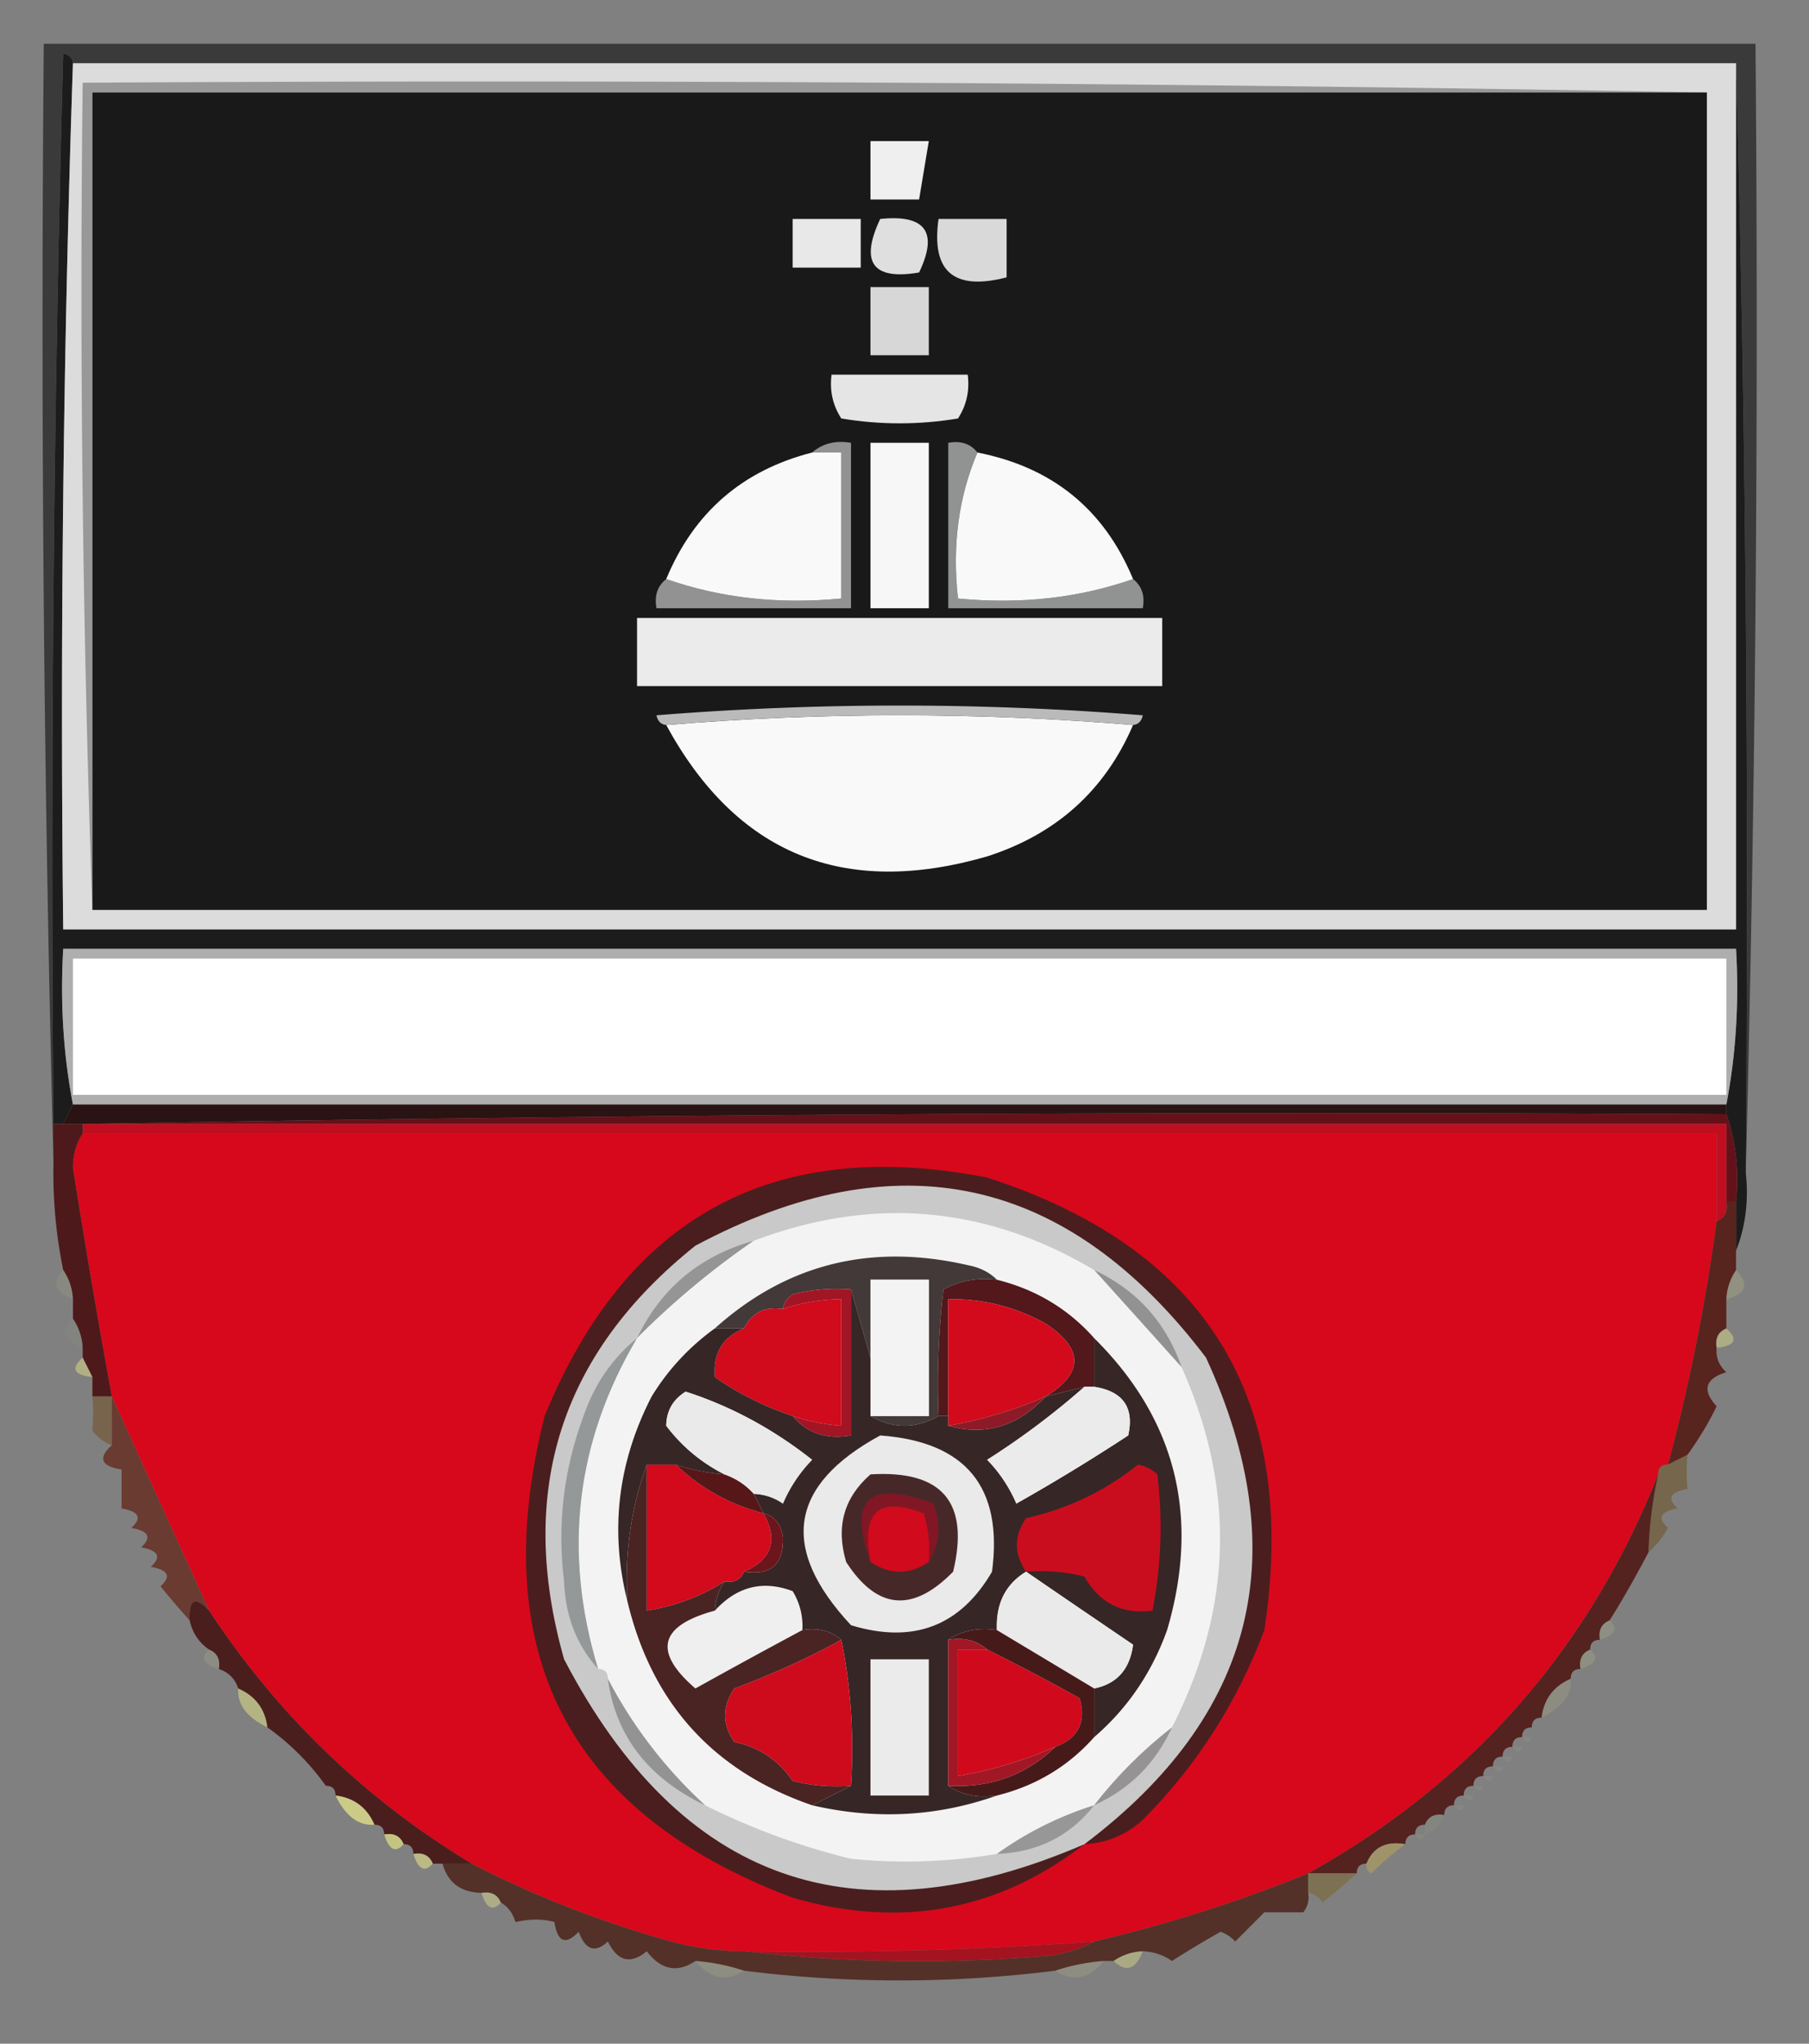 <svg xmlns="http://www.w3.org/2000/svg" width="186" height="210" style="shape-rendering:geometricPrecision;text-rendering:geometricPrecision;image-rendering:optimizeQuality;fill-rule:evenodd;clip-rule:evenodd"><rect width="100%" height="100%" fill="#808080" stroke="none"/><path style="opacity:1" fill="#3a3a3b" d="M179.5 120.5c.333-38.74-.001-76.74-1-114H7.5c-.06-.543-.393-.876-1-1-1 36.66-1.333 73.327-1 110v4a3306.839 3306.839 0 0 1-1-115h176c.332 38.837-.001 77.504-1 116z"/><path style="opacity:1" fill="#1d1c1d" d="M7.5 6.5a1980.85 1980.85 0 0 0-1 89h172v-89c.999 37.26 1.333 75.26 1 114 .306 2.885-.027 5.552-1 8v-5c.31-3.213-.023-6.213-1-9v-1c.988-5.14 1.321-10.474 1-16H6.5c-.321 5.526.012 10.86 1 16l-1 2h-1c-.333-36.673 0-73.34 1-110 .607.124.94.457 1 1z"/><path style="opacity:1" fill="#dcdcdc" d="M7.5 6.5h171v89H6.5a1980.85 1980.85 0 0 1 1-89z"/><path style="opacity:1" fill="#989898" d="M175.5 9.5H9.5v84a1806.842 1806.842 0 0 1-1-85c55.836-.332 111.502.001 167 1z"/><path style="opacity:1" fill="#191919" d="M175.5 9.5v84H9.5v-84h166z"/><path style="opacity:1" fill="#f9f9f9" d="M116.5 74.5c-2.889 6.716-7.889 11.216-15 13.5-14.77 4.272-25.77-.228-33-13.5 16-1.333 32-1.333 48 0z"/><path style="opacity:1" fill="#bbbabb" d="M116.5 74.5c-16-1.333-32-1.333-48 0-.543-.06-.876-.393-1-1a313.008 313.008 0 0 1 50 0c-.124.607-.457.94-1 1z"/><path style="opacity:1" fill="#ebebec" d="M65.5 63.5h54v7h-54v-7z"/><path style="opacity:1" fill="#919292" d="M100.5 46.5c-1.942 4.556-2.608 9.556-2 15 6.426.62 12.426-.047 18-2 .904.709 1.237 1.709 1 3h-20v-17c1.291-.237 2.291.096 3 1z"/><path style="opacity:1" fill="#929292" d="M83.5 46.5c1.068-.934 2.401-1.268 4-1v17h-20c-.237-1.291.096-2.291 1-3 5.574 1.953 11.574 2.62 18 2v-15h-3z"/><path style="opacity:1" fill="#f9f9f9" d="M100.5 46.5c7.698 1.505 13.031 5.838 16 13-5.574 1.953-11.574 2.62-18 2-.608-5.444.058-10.444 2-15z"/><path style="opacity:1" fill="#f7f7f7" d="M89.5 45.5h6v17h-6v-17z"/><path style="opacity:1" fill="#f9f9f9" d="M83.5 46.5h3v15c-6.426.62-12.426-.047-18-2 2.837-6.838 7.837-11.171 15-13z"/><path style="opacity:1" fill="#e5e5e5" d="M85.5 38.5h14c.213 1.644-.12 3.144-1 4.5-4 .667-8 .667-12 0-.88-1.356-1.213-2.856-1-4.5z"/><path style="opacity:1" fill="#d7d7d7" d="M89.5 29.5h6v7h-6v-7z"/><path style="opacity:1" fill="#d9d9d9" d="M96.5 22.5h7v6c-5.431 1.406-7.765-.594-7-6z"/><path style="opacity:1" fill="#dedfde" d="M90.5 22.5c4.659-.485 5.992 1.348 4 5.5-4.772.81-6.105-1.023-4-5.5z"/><path style="opacity:1" fill="#e8e8e8" d="M81.5 22.5h7v5h-7v-5z"/><path style="opacity:1" fill="#efefef" d="M89.5 14.5h6l-1 6h-5v-6z"/><path style="opacity:1" fill="#aeaeae" d="M177.5 113.5H7.5c-.988-5.14-1.321-10.474-1-16h172c.321 5.526-.012 10.86-1 16z"/><path style="opacity:1" fill="#fefffe" d="M7.5 98.5h170v14H7.5v-14z"/><path style="opacity:1" fill="#291313" d="M7.5 113.5h170v1a7142.652 7142.652 0 0 0-169 1h-2l1-2z"/><path style="opacity:1" fill="#65111a" d="M8.5 115.5a7142.652 7142.652 0 0 1 169-1c.977 2.787 1.31 5.787 1 9h-1v-8H8.5z"/><path style="opacity:1" fill="#be0e20" d="M8.5 116.5v-1h169v8c.172.992-.162 1.658-1 2v-9H8.5z"/><path style="opacity:1" fill="#d7081b" d="M8.5 116.5h168v9a197.842 197.842 0 0 1-5 25c-.667 0-1 .333-1 1-7.135 17.936-19.135 31.603-36 41a148.34 148.34 0 0 1-22 7 405.818 405.818 0 0 1-36 1 29.2 29.2 0 0 1-7.5-1c-7.228-2.014-14.061-4.68-20.5-8-10.949-6.615-19.948-15.281-27-26-3.377-7.412-6.71-14.745-10-22a927.21 927.21 0 0 1-4-23.5c.014-1.385.348-2.551 1-3.5z"/><path style="opacity:1" fill="#4a1e1e" d="M111.5 189.5c-8.903 6.869-18.903 8.702-30 5.5-23.11-8.714-31.61-25.214-25.5-49.5 8.427-20.593 23.594-28.759 45.5-24.5 22.588 7.293 32.088 22.793 28.5 46.5-2.796 7.437-6.963 13.937-12.5 19.5-1.717 1.559-3.717 2.392-6 2.5z"/><path style="opacity:.141" fill="#c5c18b" d="M6.5 130.5c.61.891.943 1.891 1 3-1.882-.721-2.215-1.721-1-3z"/><path style="opacity:1" fill="#4e191a" d="M5.5 115.5h3v1c-.652.949-.986 2.115-1 3.5a927.21 927.21 0 0 0 4 23.5h-2v-2l-1-2v-1a5.728 5.728 0 0 0-1-3v-2a5.728 5.728 0 0 0-1-3 49.394 49.394 0 0 1-1-11v-4z"/><path style="opacity:.322" fill="#b6b485" d="M178.5 130.5c1.385 1.447 1.052 2.447-1 3a5.727 5.727 0 0 1 1-3z"/><path style="opacity:.039" fill="#d0cf8c" d="M7.5 135.5c.61.891.943 1.891 1 3-1.882-.721-2.215-1.721-1-3z"/><path style="opacity:.463" fill="#dfde8a" d="M177.5 136.5c1.257 1.123.924 1.789-1 2-.172-.992.162-1.658 1-2z"/><path style="opacity:.463" fill="#e9e889" d="m8.5 139.5 1 2c-1.924-.211-2.257-.877-1-2z"/><path style="opacity:1" fill="#c9c9c9" d="M111.5 189.5c-23.707 10.23-41.54 3.897-53.5-19-4.894-17.238-.394-31.404 13.5-42.5 20.783-11.071 38.283-7.238 52.5 11.5 9.239 20.101 5.073 36.767-12.5 50z"/><path style="opacity:1" fill="#929293" d="M112.5 130.5c4.395 2.062 7.395 5.396 9 10a6708.16 6708.16 0 0 0-9-10z"/><path style="opacity:1" fill="#959596" d="M77.5 127.5a84.316 84.316 0 0 0-12 10c2.464-5.127 6.464-8.46 12-10z"/><path style="opacity:1" fill="#f3f3f3" d="M112.5 130.5a6708.16 6708.16 0 0 1 9 10c5.569 12.478 5.235 24.811-1 37-3 2.333-5.667 5-8 8-3.651 1.159-6.985 2.826-10 5a56.68 56.68 0 0 1-15 .5 71.352 71.352 0 0 1-15-5.5 47.31 47.31 0 0 1-10-13c0-.667-.333-1-1-1-3.648-11.998-2.315-23.332 4-34a84.316 84.316 0 0 1 12-10c12.183-4.615 23.85-3.615 35 3z"/><path style="opacity:1" fill="#423938" d="M102.5 131.5c-1.967-.239-3.8.094-5.5 1a84.94 84.94 0 0 0-.5 13c-2.333 1.333-4.667 1.333-7 0h6v-14h-6v8l-2-7a18.452 18.452 0 0 0-6 .5c-.556.383-.89.883-1 1.5-1.88-.271-3.213.396-4 2h-3c7.371-6.619 16.038-8.786 26-6.5 1.237.232 2.237.732 3 1.5z"/><path style="opacity:1" fill="#52181b" d="M102.5 131.5c4.005.998 7.339 2.998 10 6v5h-1l-4 1c3.941-2.393 3.941-4.893 0-7.5-3.118-1.727-6.451-2.561-10-2.5v12h-1a84.94 84.94 0 0 1 .5-13c1.7-.906 3.533-1.239 5.5-1z"/><path style="opacity:1" fill="#d20a1c" d="M107.5 143.5a43.278 43.278 0 0 1-10 3v-13c3.549-.061 6.882.773 10 2.5 3.941 2.607 3.941 5.107 0 7.5z"/><path style="opacity:1" fill="#d10a1c" d="M81.5 145.5c-2.944-.984-5.61-2.317-8-4-.19-2.459.81-4.126 3-5 .787-1.604 2.12-2.271 4-2a19.222 19.222 0 0 1 6-1v13a20.691 20.691 0 0 1-5-1z"/><path style="opacity:1" fill="#f4f3f3" d="M89.5 145.5v-14h6v14h-6z"/><path style="opacity:1" fill="#a21524" d="M87.5 132.5v15c-2.51.446-4.51-.22-6-2 1.617.538 3.284.871 5 1v-13c-2.065.017-4.065.35-6 1 .11-.617.444-1.117 1-1.5a18.452 18.452 0 0 1 6-.5z"/><path style="opacity:1" fill="#58241e" d="M177.5 123.5h1v7a5.727 5.727 0 0 0-1 3v3c-.838.342-1.172 1.008-1 2-.086.996.248 1.829 1 2.5-2.189.677-2.522 1.844-1 3.5-.738 1.565-1.738 3.232-3 5l-2 1a197.842 197.842 0 0 0 5-25c.838-.342 1.172-1.008 1-2z"/><path style="opacity:1" fill="#78634d" d="M9.5 143.5h2v5c-.79-.283-1.456-.783-2-1.5.098-1.285.098-2.451 0-3.5z"/><path style="opacity:1" fill="#d3091c" d="M66.5 150.5h3c2.508 2.424 5.508 4.09 9 5 1.53 2.742.864 4.742-2 6-.342.838-1.008 1.172-2 1-2.428 1.543-5.094 2.543-8 3v-15z"/><path style="opacity:1" fill="#75664c" d="M173.5 149.5c-.098 1.049-.098 2.215 0 3.5-1.801.317-2.134.984-1 2-1.801.317-2.134.984-1 2-.566.995-1.233 1.828-2 2.5a41.541 41.541 0 0 1 1-8c0-.667.333-1 1-1l2-1z"/><path style="opacity:1" fill="#693b31" d="M11.5 143.5c3.29 7.255 6.623 14.588 10 22-1.424-1.531-2.091-1.198-2 1a90.11 90.11 0 0 1-3-3.5c1.134-1.016.8-1.683-1-2 1.134-1.016.8-1.683-1-2 1.134-1.016.8-1.683-1-2 1.134-1.016.8-1.683-1-2v-4c-2.12-.342-2.453-1.175-1-2.5v-5z"/><path style="opacity:1" fill="#959898" d="M65.5 137.5c-6.315 10.668-7.648 22.002-4 34-2.213-2.458-3.38-5.458-3.5-9-.724-5.813-.058-11.48 2-17 1.116-3.256 2.95-5.922 5.5-8z"/><path style="opacity:1" fill="#efefef" d="M82.5 167.5a774.527 774.527 0 0 0-11 6c-4.388-3.784-3.721-6.45 2-8 2.28-2.487 4.947-3.153 8-2a6.846 6.846 0 0 1 1 4z"/><path style="opacity:1" fill="#54221f" d="M170.5 151.5a41.541 41.541 0 0 0-1 8c-1.473 2.785-2.806 5.118-4 7-.838.342-1.172 1.008-1 2-.667 0-1 .333-1 1-.838.342-1.172 1.008-1 2-.667 0-1 .333-1 1-1.762.762-2.762 2.096-3 4-.667 0-1 .333-1 1-.667 0-1 .333-1 1-.667 0-1 .333-1 1-.667 0-1 .333-1 1-.667 0-1 .333-1 1-.667 0-1 .333-1 1-.667 0-1 .333-1 1-.667 0-1 .333-1 1-.667 0-1 .333-1 1-.667 0-1 .333-1 1-.992-.172-1.658.162-2 1-.667 0-1 .333-1 1-.667 0-1 .333-1 1-1.983-.343-3.317.324-4 2-.667 0-1 .333-1 1h-5c16.865-9.397 28.865-23.064 36-41z"/><path style="opacity:.141" fill="#e5e591" d="M165.5 166.5c.939.827.605 1.494-1 2-.172-.992.162-1.658 1-2z"/><path style="opacity:1" fill="#372626" d="m87.5 132.5 2 7v6c2.333 1.333 4.667 1.333 7 0h1v1c3.811 1.067 7.145.067 10-3l4-1a79.853 79.853 0 0 1-10 7.5 14.748 14.748 0 0 1 3 4.5 200.62 200.62 0 0 0 11.5-7c.64-2.868-.527-4.535-3.5-5v-5c8.422 8.355 10.922 18.355 7.5 30-1.582 4.394-4.082 8.061-7.5 11v-5c2.344-.479 3.678-1.979 4-4.5a2849.983 2849.983 0 0 1-11-7.5c-2.114 1.284-3.114 3.284-3 6-1.915-.284-3.581.049-5 1v15c1.419.951 3.085 1.284 5 1-6.147 2.176-12.48 2.509-19 1l4-2c.32-5.195-.013-10.195-1-15-1.068-.934-2.401-1.268-4-1a6.846 6.846 0 0 0-1-4c-3.053-1.153-5.72-.487-8 2a5.728 5.728 0 0 1 1-3c.992.172 1.658-.162 2-1 2.743.423 4.076-.744 4-3.5-.184-1.376-.85-2.209-2-2.5l-1-2a5.575 5.575 0 0 1 3 1 14.759 14.759 0 0 1 3-4.5c-4.036-3.18-8.37-5.513-13-7-1.305.804-1.971 1.971-2 3.5a16.985 16.985 0 0 0 6 5 20.691 20.691 0 0 1-5-1h-3c-1.604 4.4-2.27 9.066-2 14-1.813-7.239-.98-14.239 2.5-21a24.09 24.09 0 0 1 6.5-7h3c-2.19.874-3.19 2.541-3 5 2.39 1.683 5.056 3.016 8 4 1.49 1.78 3.49 2.446 6 2v-15z"/><path style="opacity:1" fill="#eaeaea" d="M105.5 161.5c3.631 2.488 7.297 4.988 11 7.5-.322 2.521-1.656 4.021-4 4.5l-10-6c-.114-2.716.886-4.716 3-6z"/><path style="opacity:1" fill="#6d151c" d="M78.5 155.5c1.15.291 1.816 1.124 2 2.5.076 2.756-1.257 3.923-4 3.5 2.864-1.258 3.53-3.258 2-6z"/><path style="opacity:1" fill="#ca0d1e" d="M105.5 161.5c-1.252-1.839-1.252-3.672 0-5.5 4.28-.958 8.113-2.791 11.5-5.5a3.943 3.943 0 0 1 2 1c.564 4.694.397 9.36-.5 14-3.099.408-5.433-.759-7-3.5a18.453 18.453 0 0 0-6-.5z"/><path style="opacity:1" fill="#571719" d="M69.5 150.5c1.617.538 3.284.871 5 1 1.21.432 2.21 1.099 3 2l1 2c-3.492-.91-6.492-2.576-9-5z"/><path style="opacity:1" fill="#eaeaea" d="M90.5 147.5c8.814.643 12.647 5.309 11.5 14-3.277 5.609-8.11 7.442-14.5 5.5-7.376-7.904-6.376-14.404 3-19.5z"/><path style="opacity:1" fill="#472828" d="M89.5 151.5c7.38-.457 10.213 2.876 8.5 10-4.163 4.247-7.83 3.914-11-1-1.073-3.6-.24-6.6 2.5-9z"/><path style="opacity:1" fill="#d10a1d" d="M95.5 160.5c-2 1.333-4 1.333-6 0-1.008-5.167.825-6.834 5.5-5 .493 1.634.66 3.301.5 5z"/><path style="opacity:1" fill="#811724" d="M95.5 160.5a12.935 12.935 0 0 0-.5-5c-4.675-1.834-6.508-.167-5.5 5-2.343-6.487-.177-8.487 6.5-6 .79 2.212.623 4.212-.5 6z"/><path style="opacity:1" fill="#8d1a26" d="M107.5 143.5c-2.855 3.067-6.189 4.067-10 3a43.278 43.278 0 0 0 10-3z"/><path style="opacity:1" fill="#ebebeb" d="M111.5 142.5h1c2.973.465 4.14 2.132 3.5 5a200.62 200.62 0 0 1-11.5 7 14.748 14.748 0 0 0-3-4.5 79.853 79.853 0 0 0 10-7.5z"/><path style="opacity:1" fill="#e9eae9" d="M77.5 153.5c-.79-.901-1.79-1.568-3-2a16.985 16.985 0 0 1-6-5c.029-1.529.695-2.696 2-3.5 4.63 1.487 8.964 3.82 13 7a14.759 14.759 0 0 0-3 4.5 5.575 5.575 0 0 0-3-1z"/><path style="opacity:.141" fill="#dcd996" d="M21.5 169.5c.838.342 1.172 1.008 1 2-1.605-.506-1.939-1.173-1-2z"/><path style="opacity:1" fill="#cd0b1c" d="M86.5 168.5c.987 4.805 1.32 9.805 1 15a18.452 18.452 0 0 1-6-.5c-1.477-2.148-3.477-3.482-6-4-1.26-1.814-1.26-3.647 0-5.5 3.924-1.468 7.59-3.135 11-5z"/><path style="opacity:1" fill="#d00a1c" d="M101.5 169.5a216.4 216.4 0 0 1 9.5 5c.706 2.455-.127 4.122-2.5 5a43.521 43.521 0 0 1-10 3v-13h3z"/><path style="opacity:.141" fill="#e5e591" d="M163.5 169.5c.939.827.605 1.494-1 2-.172-.992.162-1.658 1-2z"/><path style="opacity:1" fill="#471a1a" d="M97.5 168.5c1.419-.951 3.085-1.284 5-1l10 6v5c-2.661 3.002-5.995 5.002-10 6-1.915.284-3.581-.049-5-1 4.342.222 8.009-1.111 11-4 2.373-.878 3.206-2.545 2.5-5a216.4 216.4 0 0 0-9.5-5c-1.068-.934-2.401-1.268-4-1z"/><path style="opacity:1" fill="#a21725" d="M97.5 168.5c1.599-.268 2.932.066 4 1h-3v13a43.521 43.521 0 0 0 10-3c-2.991 2.889-6.658 4.222-11 4v-15z"/><path style="opacity:.749" fill="#c6c683" d="M24.5 173.5c1.762.762 2.762 2.096 3 4-2.128-1.038-3.128-2.371-3-4z"/><path style="opacity:1" fill="#4a1e1c" d="M21.5 165.5c7.052 10.719 16.051 19.385 27 26h-4c-.342-.838-1.008-1.172-2-1 0-.667-.333-1-1-1-.342-.838-1.008-1.172-2-1 0-.667-.333-1-1-1-.762-1.762-2.096-2.762-4-3 0-.667-.333-1-1-1a25.647 25.647 0 0 0-6-6c-.238-1.904-1.238-3.238-3-4-.333-1-1-1.667-2-2 .172-.992-.162-1.658-1-2-1.051-.722-1.718-1.722-2-3-.091-2.198.576-2.531 2-1z"/><path style="opacity:1" fill="#4a2323" d="M66.5 150.5v15c2.906-.457 5.572-1.457 8-3a5.728 5.728 0 0 0-1 3c-5.721 1.55-6.388 4.216-2 8 3.7-2.057 7.367-4.057 11-6 1.599-.268 2.932.066 4 1-3.41 1.865-7.076 3.532-11 5-1.26 1.853-1.26 3.686 0 5.5 2.523.518 4.523 1.852 6 4 1.973.495 3.973.662 6 .5l-4 2c-10.169-3.503-16.502-10.503-19-21-.27-4.934.396-9.6 2-14z"/><path style="opacity:.141" fill="#d5d48a" d="M161.5 172.5c.128 1.629-.872 2.962-3 4 .238-1.904 1.238-3.238 3-4z"/><path style="opacity:.059" fill="#fdfe98" d="M157.5 177.5c1.333.667 1.333.667 0 0zM156.5 178.5h1c-.185.67-.519.67-1 0zM155.5 179.5h1c-.185.67-.519.67-1 0zM154.5 180.5h1c-.185.67-.519.67-1 0z"/><path style="opacity:1" fill="#939393" d="M62.5 172.5a47.31 47.31 0 0 0 10 13c-5.88-2.82-9.213-7.154-10-13z"/><path style="opacity:.059" fill="#fdfe98" d="M153.5 181.5h1c-.185.67-.519.67-1 0z"/><path style="opacity:1" fill="#969395" d="M120.5 177.5c-1.667 3.667-4.333 6.333-8 8 2.333-3 5-5.667 8-8z"/><path style="opacity:.059" fill="#fdfe98" d="M152.5 182.5h1c-.185.67-.519.67-1 0zM33.5 183.5c-.667.667-.667.667 0 0z"/><path style="opacity:1" fill="#ebebeb" d="M89.5 170.5h6v14h-6v-14z"/><path style="opacity:.059" fill="#fdfe98" d="M151.5 183.5h1c-.185.67-.519.67-1 0z"/><path style="opacity:.992" fill="#cbcb87" d="M34.5 184.5c1.904.238 3.238 1.238 4 3-1.63.128-2.962-.872-4-3z"/><path style="opacity:.059" fill="#fdfe98" d="M150.5 184.5h1c-.185.67-.519.67-1 0zM149.5 185.5h1c-.185.67-.519.67-1 0z"/><path style="opacity:.059" fill="#e9ea96" d="M148.5 186.5c-.333 1-1 1.667-2 2v-1c.342-.838 1.008-1.172 2-1z"/><path style="opacity:1" fill="#989798" d="M112.5 185.5c-2.492 3.175-5.826 4.841-10 5 3.015-2.174 6.349-3.841 10-5z"/><path style="opacity:.992" fill="#c3c481" d="M39.5 188.5c.992-.172 1.658.162 2 1-.827.939-1.494.605-2-1z"/><path style="opacity:.059" fill="#fdfe98" d="M145.5 188.5h1c-.185.67-.519.67-1 0z"/><path style="opacity:1" fill="#9f9469" d="M144.5 189.5a30.233 30.233 0 0 0-3.5 3c-.399-.228-.565-.562-.5-1 .683-1.676 2.017-2.343 4-2z"/><path style="opacity:.808" fill="#c8c685" d="M42.5 190.5c.992-.172 1.658.162 2 1-.827.939-1.494.605-2-1z"/><path style="opacity:1" fill="#7d7154" d="M134.5 192.5h5a89.59 89.59 0 0 1-3.5 3c-.383-.556-.883-.889-1.5-1v-2z"/><path style="opacity:.565" fill="#cfce8b" d="M49.5 194.5c.992-.172 1.658.162 2 1-.827.939-1.494.605-2-1z"/><path style="opacity:1" fill="#533128" d="M45.5 191.5h3c6.439 3.32 13.272 5.986 20.5 8a29.2 29.2 0 0 0 7.5 1c10.158 1.159 20.492 1.325 31 .5 1.882-.198 3.548-.698 5-1.5a148.34 148.34 0 0 0 22-7v2a2.428 2.428 0 0 1-.5 2h-4l-3 3a3.647 3.647 0 0 0-1.5-1 103.265 103.265 0 0 0-5 3 5.576 5.576 0 0 0-3-1 5.727 5.727 0 0 0-3 1h-1a20.69 20.69 0 0 0-5 1 128.532 128.532 0 0 1-32 0 20.691 20.691 0 0 0-5-1c-1.868 1.257-3.535.924-5-1-1.663 1.375-2.997 1.042-4-1-1.303 1.218-2.303.885-3-1-1.343 1.402-2.176 1.069-2.5-1-1.164-.335-2.497-.335-4 0-.278-.916-.778-1.582-1.5-2-.342-.838-1.008-1.172-2-1-2.132-.054-3.465-1.054-4-3z"/><path style="opacity:1" fill="#a41320" d="M112.5 199.5c-1.452.802-3.118 1.302-5 1.5-10.508.825-20.842.659-31-.5a405.818 405.818 0 0 0 36-1z"/><path style="opacity:.463" fill="#d9db86" d="M117.5 200.5c-.721 1.882-1.721 2.215-3 1a5.727 5.727 0 0 1 3-1z"/><path style="opacity:.141" fill="#e2e18d" d="M71.5 201.5c1.716.129 3.383.462 5 1-1.838 1.178-3.504.845-5-1z"/><path style="opacity:.141" fill="#e0e08c" d="M113.5 201.5c-1.495 1.845-3.162 2.178-5 1a20.69 20.69 0 0 1 5-1z"/></svg>